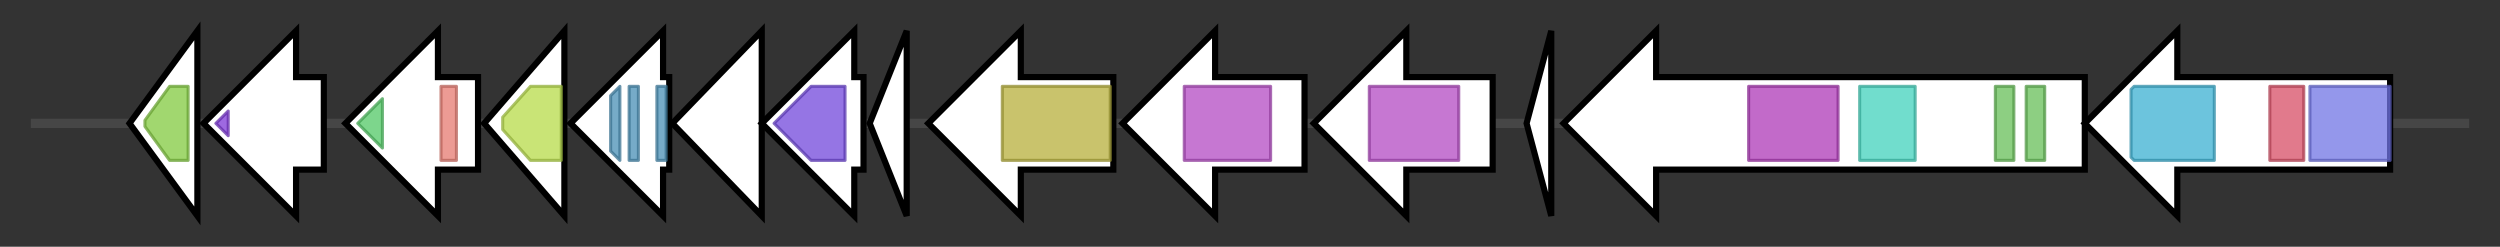 <svg version="1.1" baseProfile="full" xmlns="http://www.w3.org/2000/svg" width="810.633" height="80">
	<rect width="100%" height="100%" fill="#333333" stroke="none"/>
	<g>
		<line x1="10" y1="40.0" x2="800.633" y2="40.0" style="stroke:rgb(70,70,70); stroke-width:3 "/>
		<g>
			<title> (ctg327_8)</title>
			<polygon class=" (ctg327_8)" points="42,40 64,10 64,70" fill="rgb(255,255,255)" fill-opacity="1.0" stroke="rgb(0,0,0)" stroke-width="2"  />
			<g>
				<title>ABC_tran (PF00005)
"ABC transporter"</title>
				<polygon class="PF00005" points="47,39 55,28 61,28 61,52 55,52 47,41" stroke-linejoin="round" width="14" height="24" fill="rgb(129,201,63)" stroke="rgb(103,160,50)" stroke-width="1" opacity="0.75" />
			</g>
		</g>
		<g>
			<title> (ctg327_9)</title>
			<polygon class=" (ctg327_9)" points="105,25 96,25 96,10 66,40 96,70 96,55 105,55" fill="rgb(255,255,255)" fill-opacity="1.0" stroke="rgb(0,0,0)" stroke-width="2"  />
			<g>
				<title>FtsX (PF02687)
"FtsX-like permease family"</title>
				<polygon class="PF02687" points="70,40 74,36 74,44" stroke-linejoin="round" width="8" height="24" fill="rgb(126,55,214)" stroke="rgb(100,44,171)" stroke-width="1" opacity="0.75" />
			</g>
		</g>
		<g>
			<title> (ctg327_10)</title>
			<polygon class=" (ctg327_10)" points="155,25 142,25 142,10 112,40 142,70 142,55 155,55" fill="rgb(255,255,255)" fill-opacity="1.0" stroke="rgb(0,0,0)" stroke-width="2"  />
			<g>
				<title>HlyD_3 (PF13437)
"HlyD family secretion protein"</title>
				<polygon class="PF13437" points="116,40 124,32 124,48" stroke-linejoin="round" width="11" height="24" fill="rgb(82,200,102)" stroke="rgb(65,160,81)" stroke-width="1" opacity="0.75" />
			</g>
			<g>
				<title>Biotin_lipoyl_2 (PF13533)
"Biotin-lipoyl like"</title>
				<rect class="PF13533" x="143" y="28" stroke-linejoin="round" width="5" height="24" fill="rgb(229,122,112)" stroke="rgb(183,97,89)" stroke-width="1" opacity="0.75" />
			</g>
		</g>
		<g>
			<title> (ctg327_11)</title>
			<polygon class=" (ctg327_11)" points="157,40 183,10 183,70" fill="rgb(255,255,255)" fill-opacity="1.0" stroke="rgb(0,0,0)" stroke-width="2"  />
			<g>
				<title>adh_short (PF00106)
"short chain dehydrogenase"</title>
				<polygon class="PF00106" points="163,38 172,28 182,28 182,52 172,52 163,42" stroke-linejoin="round" width="19" height="24" fill="rgb(182,219,73)" stroke="rgb(145,175,58)" stroke-width="1" opacity="0.75" />
			</g>
		</g>
		<g>
			<title> (ctg327_12)</title>
			<polygon class=" (ctg327_12)" points="217,25 215,25 215,10 185,40 215,70 215,55 217,55" fill="rgb(255,255,255)" fill-opacity="1.0" stroke="rgb(0,0,0)" stroke-width="2"  />
			<g>
				<title>HemolysinCabind (PF00353)
"RTX calcium-binding nonapeptide repeat (4 copies)"</title>
				<polygon class="PF00353" points="198,31 201,28 201,28 201,52 201,52 198,49" stroke-linejoin="round" width="3" height="24" fill="rgb(73,143,181)" stroke="rgb(58,114,144)" stroke-width="1" opacity="0.75" />
			</g>
			<g>
				<title>HemolysinCabind (PF00353)
"RTX calcium-binding nonapeptide repeat (4 copies)"</title>
				<rect class="PF00353" x="204" y="28" stroke-linejoin="round" width="3" height="24" fill="rgb(73,143,181)" stroke="rgb(58,114,144)" stroke-width="1" opacity="0.75" />
			</g>
			<g>
				<title>HemolysinCabind (PF00353)
"RTX calcium-binding nonapeptide repeat (4 copies)"</title>
				<rect class="PF00353" x="213" y="28" stroke-linejoin="round" width="3" height="24" fill="rgb(73,143,181)" stroke="rgb(58,114,144)" stroke-width="1" opacity="0.75" />
			</g>
		</g>
		<g>
			<title> (ctg327_13)</title>
			<polygon class=" (ctg327_13)" points="218,40 247,10 247,70" fill="rgb(255,255,255)" fill-opacity="1.0" stroke="rgb(0,0,0)" stroke-width="2"  />
		</g>
		<g>
			<title> (ctg327_14)</title>
			<polygon class=" (ctg327_14)" points="280,25 277,25 277,10 247,40 277,70 277,55 280,55" fill="rgb(255,255,255)" fill-opacity="1.0" stroke="rgb(0,0,0)" stroke-width="2"  />
			<g>
				<title>Abhydrolase_6 (PF12697)
"Alpha/beta hydrolase family"</title>
				<polygon class="PF12697" points="251,40 263,28 274,28 274,52 263,52" stroke-linejoin="round" width="26" height="24" fill="rgb(113,71,219)" stroke="rgb(90,56,175)" stroke-width="1" opacity="0.75" />
			</g>
		</g>
		<g>
			<title> (ctg327_15)</title>
			<polygon class=" (ctg327_15)" points="282,40 294,10 294,70" fill="rgb(255,255,255)" fill-opacity="1.0" stroke="rgb(0,0,0)" stroke-width="2"  />
		</g>
		<g>
			<title> (ctg327_16)</title>
			<polygon class=" (ctg327_16)" points="361,25 331,25 331,10 301,40 331,70 331,55 361,55" fill="rgb(255,255,255)" fill-opacity="1.0" stroke="rgb(0,0,0)" stroke-width="2"  />
			<g>
				<title>FAD_binding_3 (PF01494)
"FAD binding domain"</title>
				<rect class="PF01494" x="325" y="28" stroke-linejoin="round" width="35" height="24" fill="rgb(182,175,59)" stroke="rgb(145,140,47)" stroke-width="1" opacity="0.75" />
			</g>
		</g>
		<g>
			<title> (ctg327_17)</title>
			<polygon class=" (ctg327_17)" points="423,25 394,25 394,10 364,40 394,70 394,55 423,55" fill="rgb(255,255,255)" fill-opacity="1.0" stroke="rgb(0,0,0)" stroke-width="2"  />
			<g>
				<title>Trp_halogenase (PF04820)
"Tryptophan halogenase"</title>
				<rect class="PF04820" x="384" y="28" stroke-linejoin="round" width="28" height="24" fill="rgb(179,74,194)" stroke="rgb(143,59,155)" stroke-width="1" opacity="0.75" />
			</g>
		</g>
		<g>
			<title> (ctg327_18)</title>
			<polygon class=" (ctg327_18)" points="484,25 456,25 456,10 426,40 456,70 456,55 484,55" fill="rgb(255,255,255)" fill-opacity="1.0" stroke="rgb(0,0,0)" stroke-width="2"  />
			<g>
				<title>Trp_halogenase (PF04820)
"Tryptophan halogenase"</title>
				<rect class="PF04820" x="444" y="28" stroke-linejoin="round" width="29" height="24" fill="rgb(179,74,194)" stroke="rgb(143,59,155)" stroke-width="1" opacity="0.75" />
			</g>
		</g>
		<g>
			<title> (ctg327_19)</title>
			<polygon class=" (ctg327_19)" points="495,40 503,10 503,70" fill="rgb(255,255,255)" fill-opacity="1.0" stroke="rgb(0,0,0)" stroke-width="2"  />
		</g>
		<g>
			<title> (ctg327_20)</title>
			<polygon class=" (ctg327_20)" points="676,25 537,25 537,10 507,40 537,70 537,55 676,55" fill="rgb(255,255,255)" fill-opacity="1.0" stroke="rgb(0,0,0)" stroke-width="2"  />
			<g>
				<title>PS-DH (PF14765)
"Polyketide synthase dehydratase"</title>
				<rect class="PF14765" x="567" y="28" stroke-linejoin="round" width="29" height="24" fill="rgb(173,56,182)" stroke="rgb(138,44,145)" stroke-width="1" opacity="0.75" />
			</g>
			<g>
				<title>KR (PF08659)
"KR domain"</title>
				<rect class="PF08659" x="603" y="28" stroke-linejoin="round" width="18" height="24" fill="rgb(66,209,188)" stroke="rgb(52,167,150)" stroke-width="1" opacity="0.75" />
			</g>
			<g>
				<title>PP-binding (PF00550)
"Phosphopantetheine attachment site"</title>
				<rect class="PF00550" x="647" y="28" stroke-linejoin="round" width="6" height="24" fill="rgb(103,191,88)" stroke="rgb(82,152,70)" stroke-width="1" opacity="0.75" />
			</g>
			<g>
				<title>PP-binding (PF00550)
"Phosphopantetheine attachment site"</title>
				<rect class="PF00550" x="657" y="28" stroke-linejoin="round" width="6" height="24" fill="rgb(103,191,88)" stroke="rgb(82,152,70)" stroke-width="1" opacity="0.75" />
			</g>
		</g>
		<g>
			<title> (ctg327_21)</title>
			<polygon class=" (ctg327_21)" points="775,25 706,25 706,10 676,40 706,70 706,55 775,55" fill="rgb(255,255,255)" fill-opacity="1.0" stroke="rgb(0,0,0)" stroke-width="2"  />
			<g>
				<title>Acyl_transf_1 (PF00698)
"Acyl transferase domain"</title>
				<polygon class="PF00698" points="691,29 692,28 718,28 718,52 692,52 691,51" stroke-linejoin="round" width="27" height="24" fill="rgb(59,176,209)" stroke="rgb(47,140,167)" stroke-width="1" opacity="0.75" />
			</g>
			<g>
				<title>Ketoacyl-synt_C (PF02801)
"Beta-ketoacyl synthase, C-terminal domain"</title>
				<rect class="PF02801" x="736" y="28" stroke-linejoin="round" width="11" height="24" fill="rgb(215,78,102)" stroke="rgb(172,62,81)" stroke-width="1" opacity="0.75" />
			</g>
			<g>
				<title>ketoacyl-synt (PF00109)
"Beta-ketoacyl synthase, N-terminal domain"</title>
				<rect class="PF00109" x="749" y="28" stroke-linejoin="round" width="26" height="24" fill="rgb(112,116,228)" stroke="rgb(89,92,182)" stroke-width="1" opacity="0.75" />
			</g>
		</g>
	</g>
</svg>
